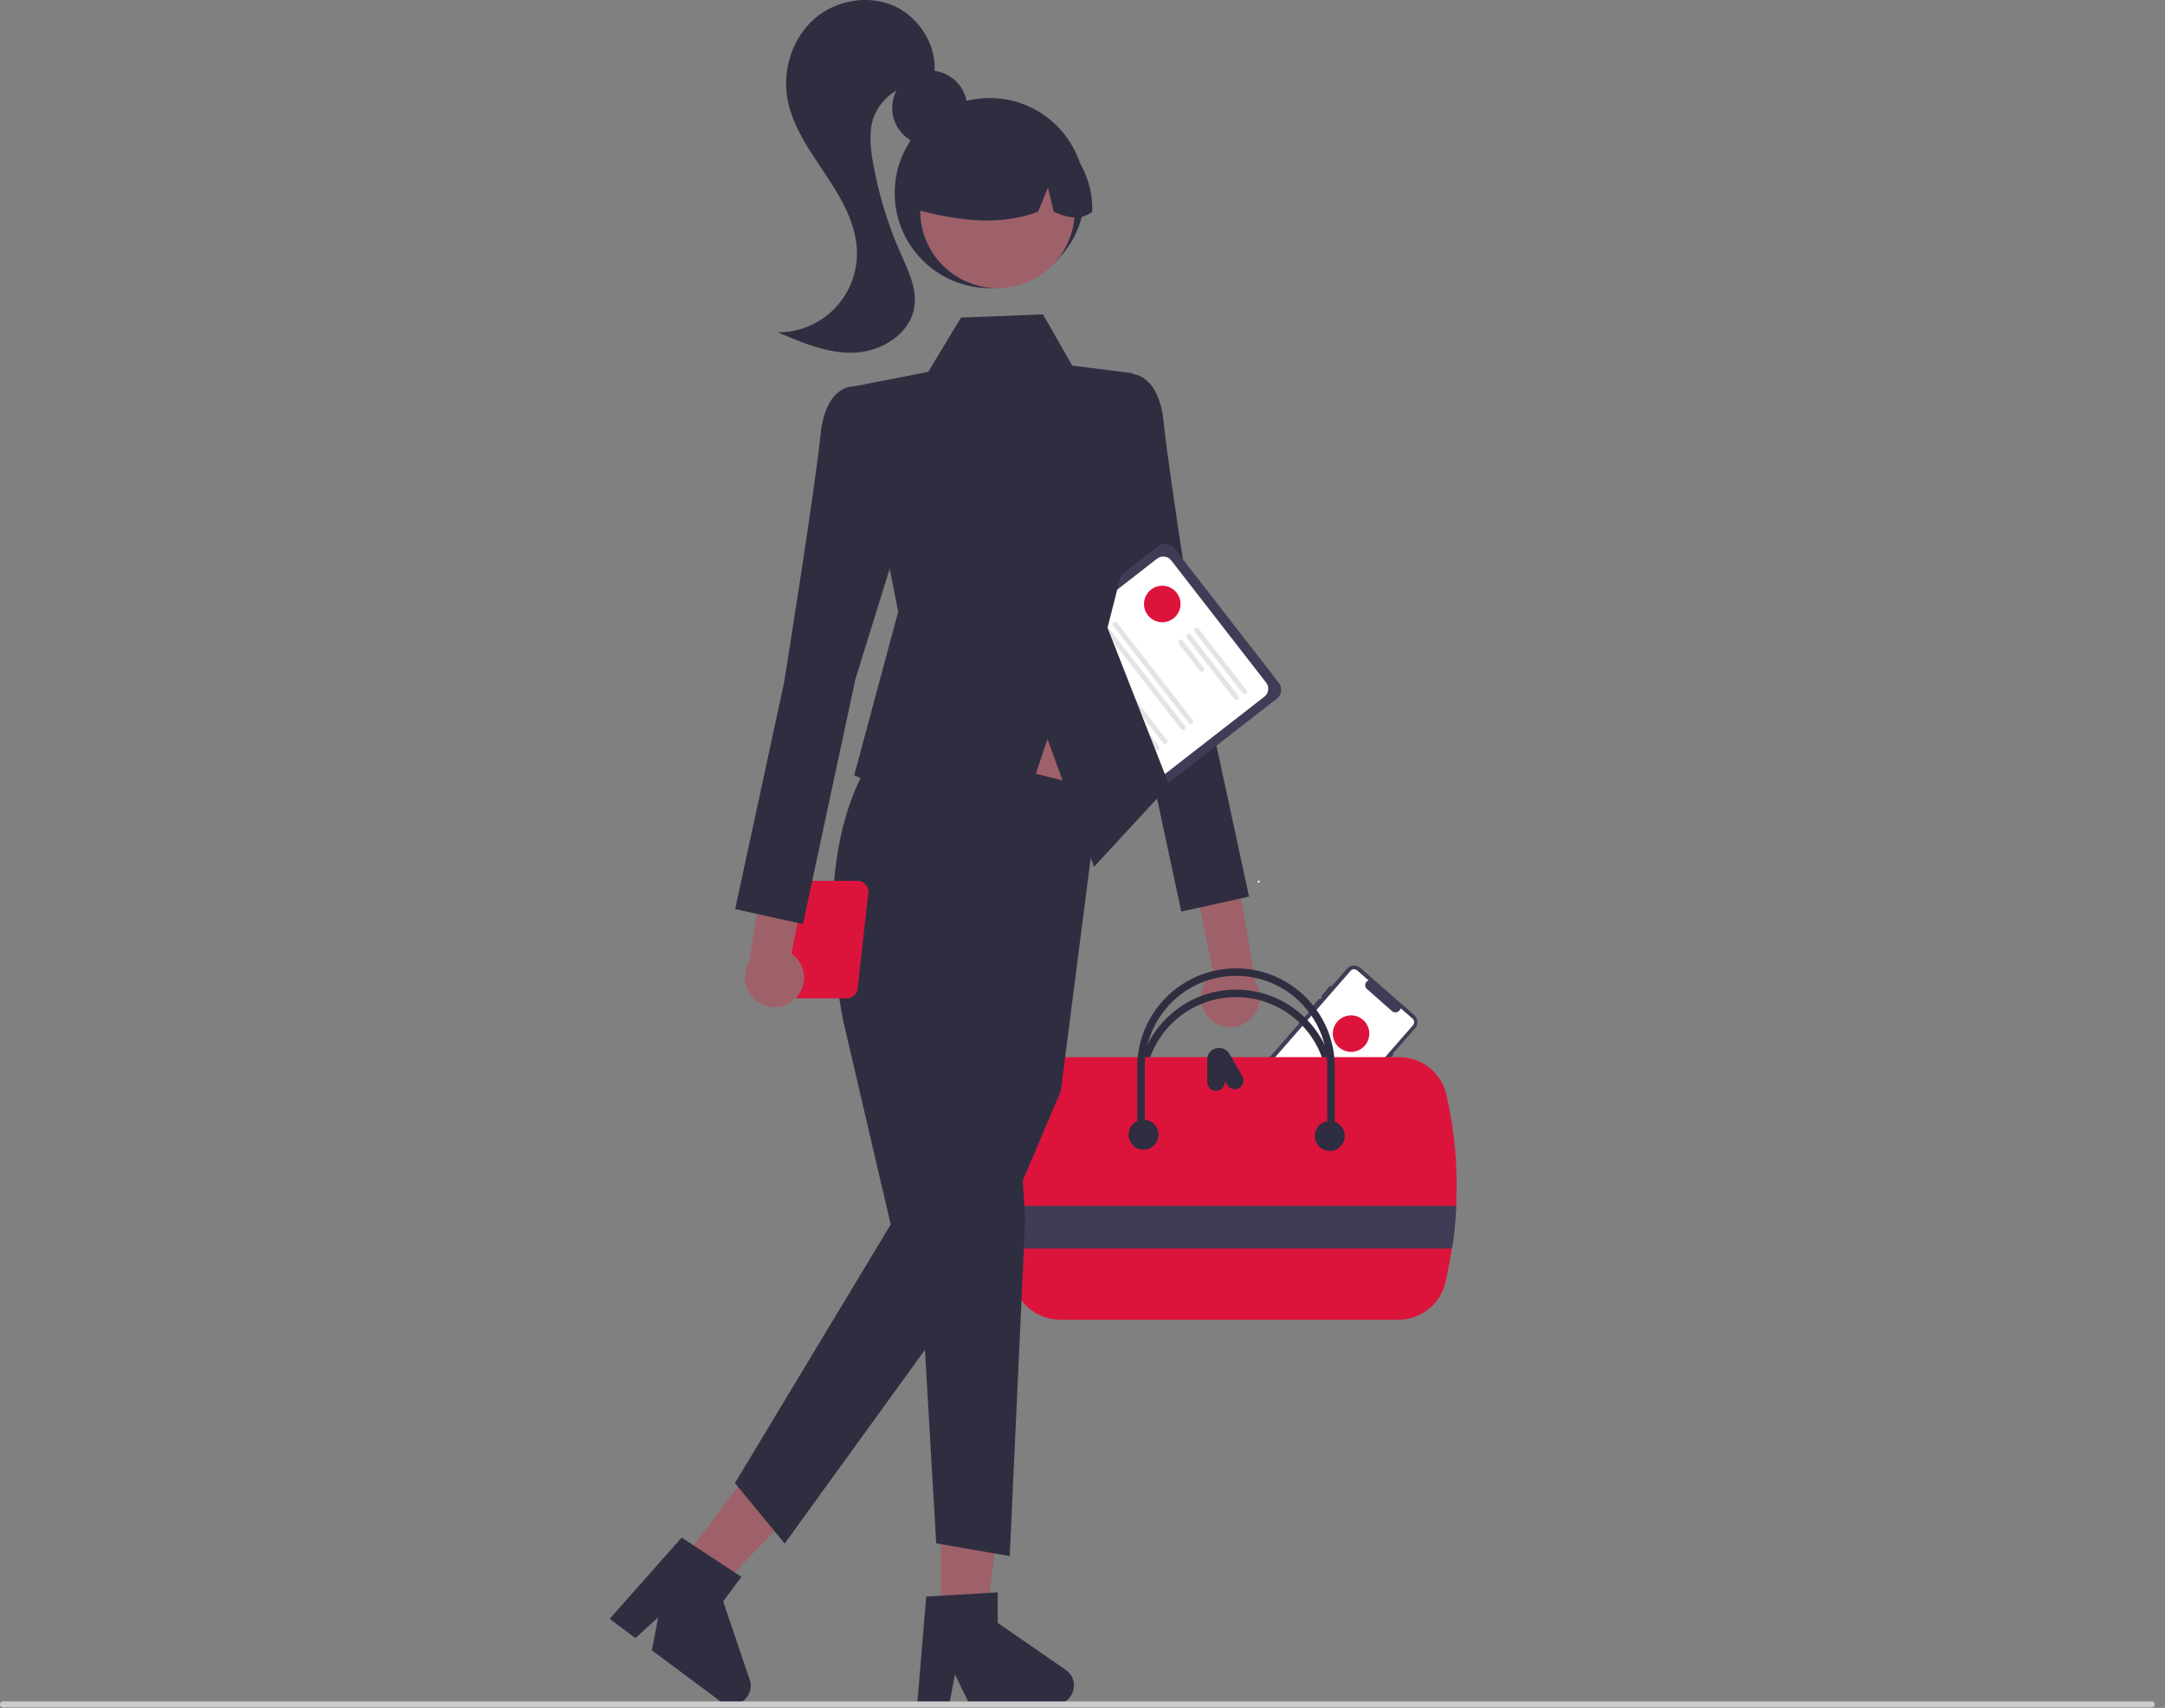 <?xml version="1.0" encoding="utf-8"?>
<!-- Generator: Adobe Illustrator 25.4.1, SVG Export Plug-In . SVG Version: 6.00 Build 0)  -->
<svg version="1.1" id="Layer_1" xmlns="http://www.w3.org/2000/svg" xmlns:xlink="http://www.w3.org/1999/xlink" x="0px" y="0px"
	 viewBox="0 0 865.8 682.9" style="enable-background:new 0 0 865.8 682.9;" xml:space="preserve">
<rect x="0" y="0" width="865.8" height="682.9" fill="#808080" stroke="none"/>
<style type="text/css">
	.st0{fill:#3F3D56;}
	.st1{fill:#FFFFFF;}
	.st2{fill:#DC143C;}
	.st3{fill:#9E616A;}
	.st4{fill:#2F2E41;}
	.st5{fill:#E4E4E4;}
	.st6{fill:#CCCCCC;}
</style>
<path class="st0" d="M522.8,460.4l28.9-33l0.3,0.3l5.3-6.1l-0.3-0.3l8.9-10.1c1.4-1.6,1.2-4-0.4-5.4c0,0,0,0,0,0L544,387
	c-1.6-1.4-4-1.2-5.4,0.4c0,0,0,0,0,0l-6.2,7.1l-0.5-0.4l-3.6,4.3l0.4,0.3l-0.8,0.9l-0.4-0.3l-3.6,4.3l0.3,0.3l-28.6,32.7
	c-1.4,1.6-1.2,4,0.4,5.4c0,0,0,0,0,0l21.5,18.8C519,462.2,521.4,462,522.8,460.4z"/>
<path class="st1" d="M496.4,440.1c-0.4-0.7-0.3-1.5,0.2-2.1l43.5-49.8c0.7-0.8,1.8-0.8,2.6-0.2l4.6,4l-0.2,0.1
	c-1,0.5-1.5,1.8-0.9,2.8c0.1,0.2,0.3,0.5,0.5,0.6l10.1,8.9c0.5,0.4,1.3,0.5,1.9,0.3c0.6-0.2,1.1-0.7,1.4-1.3l0.1-0.2l4.7,4.1
	c0.8,0.7,0.8,1.8,0.2,2.6l-41.5,47.5c-1.8,2-4.8,2.2-6.9,0.5l-19.8-17.3C496.7,440.5,496.5,440.3,496.4,440.1z"/>
<circle class="st2" cx="540.3" cy="413.3" r="7.3"/>
<path class="st1" d="M534.8,441.1l-20.1-17.6c-0.3-0.2-0.3-0.6-0.1-0.9c0.2-0.3,0.6-0.3,0.9-0.1c0,0,0,0,0,0l20.1,17.6
	c0.3,0.2,0.3,0.6,0.1,0.9C535.4,441.3,535,441.3,534.8,441.1C534.8,441.1,534.8,441.1,534.8,441.1z"/>
<path class="st1" d="M526.1,437.4l-6.6-5.8c-0.3-0.2-0.3-0.6-0.1-0.9s0.6-0.3,0.9-0.1l6.6,5.8c0.3,0.2,0.3,0.6,0.1,0.9
	S526.4,437.6,526.1,437.4z"/>
<path class="st1" d="M522.3,441.7l-6.6-5.8c-0.3-0.2-0.3-0.6-0.1-0.9s0.6-0.3,0.9-0.1l6.6,5.8c0.3,0.2,0.3,0.6,0.1,0.9
	S522.6,442,522.3,441.7z"/>
<path class="st1" d="M520.4,444l-6.6-5.8c-0.3-0.2-0.3-0.6-0.1-0.9c0.2-0.3,0.6-0.3,0.9-0.1c0,0,0,0,0,0l6.6,5.8
	c0.3,0.2,0.3,0.6,0.1,0.9C521,444.2,520.6,444.2,520.4,444L520.4,444z"/>
<path class="st1" d="M528,442.8l-14-12.3c-0.3-0.2-0.3-0.6-0.1-0.9c0.2-0.3,0.6-0.3,0.9-0.1c0,0,0,0,0,0l14,12.3
	c0.3,0.2,0.3,0.6,0.1,0.9C528.6,443,528.2,443,528,442.8L528,442.8z"/>
<path class="st1" d="M514,446.5l-2.4-2.1c-0.4-0.4-0.5-1.1-0.1-1.5c0.4-0.4,1.1-0.5,1.5-0.1l2.4,2.1c0.4,0.4,0.5,1.1,0.1,1.5
	C515.1,446.8,514.4,446.9,514,446.5L514,446.5z"/>
<path class="st3" d="M483.7,407.2c-4.6-4.6-4.6-12,0-16.6c0.5-0.5,1-0.9,1.6-1.3L466,296.5l20.7,6.5l15.4,89.8
	c3.4,5.6,1.6,12.8-4,16.2C493.5,411.9,487.5,411.1,483.7,407.2L483.7,407.2z"/>
<path class="st4" d="M439.3,159.2l12.8-9.7c0,0,11.3-0.8,13.3,19.6s14.5,98.6,14.5,98.6l19.6,90.8l-27.1,6l-21-98l-21-67.6
	L439.3,159.2z"/>
<path class="st0" d="M442.7,326.4l-41.8-53.8c-1.5-2-1.2-4.9,0.8-6.4l61.5-47.8c2-1.5,4.9-1.2,6.4,0.8l41.8,53.8
	c1.5,2,1.2,4.9-0.8,6.4l-61.5,47.8C447.1,328.8,444.2,328.4,442.7,326.4z"/>
<path class="st1" d="M443.7,321.6l-37.9-48.8c-1.4-1.8-1.1-4.3,0.7-5.7l56.2-43.7c1.8-1.4,4.3-1.1,5.7,0.7l37.9,48.8
	c1.4,1.8,1.1,4.3-0.7,5.7l-56.2,43.7C447.7,323.7,445.1,323.4,443.7,321.6z"/>
<path class="st5" d="M496.9,277.2l-19.1-24.6c-0.3-0.4-0.3-1.1,0.2-1.4c0.4-0.3,1.1-0.3,1.4,0.2c0,0,0,0,0,0l19.1,24.6
	c0.3,0.4,0.3,1.1-0.2,1.4C497.9,277.7,497.2,277.6,496.9,277.2C496.9,277.2,496.9,277.2,496.9,277.2L496.9,277.2z"/>
<path class="st5" d="M493.7,279.6L474.6,255c-0.3-0.4-0.3-1.1,0.2-1.4c0.4-0.3,1.1-0.3,1.4,0.2c0,0,0,0,0,0l19.1,24.6
	c0.3,0.4,0.3,1.1-0.2,1.4C494.7,280.1,494.1,280.1,493.7,279.6z"/>
<path class="st5" d="M479.7,268.1l-8.3-10.7c-0.3-0.4-0.3-1.1,0.2-1.4c0.4-0.3,1.1-0.3,1.4,0.2c0,0,0,0,0,0l8.3,10.7
	c0.3,0.4,0.3,1.1-0.2,1.4C480.7,268.7,480.1,268.6,479.7,268.1L479.7,268.1z"/>
<path class="st5" d="M475.4,289.1l-30.2-38.8c-0.3-0.4-0.3-1.1,0.2-1.4c0.4-0.3,1.1-0.3,1.4,0.2c0,0,0,0,0,0l30.2,38.8
	c0.3,0.4,0.3,1.1-0.2,1.4C476.4,289.6,475.8,289.5,475.4,289.1C475.5,289.1,475.4,289.1,475.4,289.1z"/>
<path class="st5" d="M472.3,291.5l-30.2-38.8c-0.3-0.4-0.3-1.1,0.2-1.4c0.4-0.3,1.1-0.3,1.4,0.2l30.2,38.8c0.3,0.4,0.3,1.1-0.2,1.4
	C473.3,292.1,472.6,292,472.3,291.5C472.3,291.5,472.3,291.5,472.3,291.5z"/>
<path class="st5" d="M465.1,297.1l-30.2-38.8c-0.3-0.4-0.3-1.1,0.2-1.4c0.4-0.3,1.1-0.3,1.4,0.2c0,0,0,0,0,0l30.2,38.8
	c0.3,0.4,0.3,1.1-0.2,1.4C466.1,297.7,465.4,297.6,465.1,297.1C465.1,297.1,465.1,297.1,465.1,297.1L465.1,297.1z"/>
<path class="st5" d="M461.9,299.6l-30.2-38.8c-0.3-0.4-0.3-1.1,0.2-1.4c0.4-0.3,1.1-0.3,1.4,0.2l30.2,38.8c0.3,0.4,0.3,1.1-0.2,1.4
	C462.9,300.1,462.3,300,461.9,299.6L461.9,299.6z"/>
<path class="st5" d="M454.7,305.2l-30.2-38.8c-0.3-0.4-0.3-1.1,0.2-1.4c0.4-0.3,1.1-0.3,1.4,0.2c0,0,0,0,0,0l30.2,38.8
	c0.3,0.4,0.3,1.1-0.2,1.4C455.7,305.7,455.1,305.6,454.7,305.2C454.7,305.2,454.7,305.2,454.7,305.2z"/>
<path class="st5" d="M451.5,307.7l-30.2-38.8c-0.3-0.4-0.3-1.1,0.2-1.4c0.4-0.3,1.1-0.3,1.4,0.2c0,0,0,0,0,0l30.2,38.8
	c0.3,0.4,0.3,1.1-0.2,1.4C452.5,308.2,451.9,308.1,451.5,307.7z"/>
<circle class="st1" cx="503.4" cy="352.5" r="0.4"/>
<path class="st4" d="M533.8,462.2h-3v-27c0-20.2-16.3-36.5-36.5-36.5s-36.5,16.3-36.5,36.5v27h-3v-27c0-21.8,17.7-39.5,39.5-39.5
	s39.5,17.7,39.5,39.5V462.2z"/>
<path class="st2" d="M578.4,437.7c-2-8.8-9.9-15.1-19-15h-136c-9.6,0-17.8,7.1-19.3,16.6c-2,14.2-2.7,28.6-2,42.9
	c0.2,5.5,0.6,11.2,1.2,17c0.4,3.8,0.8,7.7,1.4,11.6c1.3,9.7,9.6,16.9,19.3,16.9h135.1c9.1,0,17.1-6.3,19-15.2
	c1-4.4,1.8-8.9,2.5-13.3c0.9-5.6,1.4-11.3,1.7-17C583.1,467.3,581.8,452.3,578.4,437.7z"/>
<path class="st4" d="M533.8,453.7h-3v-27c0-20.2-16.3-36.5-36.5-36.5s-36.5,16.3-36.5,36.5l0,0v27h-3v-27
	c0-21.8,17.7-39.5,39.5-39.5s39.5,17.7,39.5,39.5V453.7z"/>
<path class="st4" d="M496.8,430.3l-5-8.7c-1.3-2.4-4.2-3.3-6.6-2c-1.2,0.6-2.1,1.8-2.4,3.1v10c0,1.9,1.6,3.5,3.5,3.5
	s3.5-1.6,3.5-3.5v-0.6l1,1.7c1,1.7,3.1,2.2,4.8,1.3C497.2,434.1,497.8,432,496.8,430.3z"/>
<circle class="st4" cx="457.3" cy="453.7" r="6"/>
<circle class="st4" cx="531.8" cy="454.2" r="6"/>
<path class="st0" d="M582.4,482.2c-0.3,5.7-0.8,11.4-1.7,17H403.3c-0.6-5.8-1-11.5-1.2-17H582.4z"/>
<circle class="st4" cx="371.8" cy="43.2" r="15"/>
<circle class="st4" cx="395.8" cy="77.2" r="38"/>
<polygon class="st3" points="376.2,650.6 394.1,650.6 402.6,581.7 376.2,581.7 "/>
<path class="st4" d="M370.4,638.4l28.6-1.7v12.2l27.2,18.8c3.5,2.4,4.3,7.2,1.9,10.6c-1.4,2.1-3.8,3.3-6.3,3.3h-34l-5.9-12.1
	l-2.3,12.1h-12.8L370.4,638.4z"/>
<polygon class="st3" points="270,628.1 284.3,638.7 332.3,588.5 311.1,572.7 "/>
<path class="st4" d="M272.6,614.8l23.9,15.7l-7.3,9.8l10.6,31.3c1.4,4-0.8,8.3-4.8,9.7c-2.4,0.8-5,0.4-7-1.1l-27.3-20.3l2.5-13.2
	l-9.1,8.3l-10.3-7.7L272.6,614.8z"/>
<rect x="366.8" y="269.2" class="st3" width="68" height="64"/>
<path class="st4" d="M355.4,294.8c0,0-33.9,29.3-18.3,112.9l19.1,81.9l-62.3,103.4l19.9,24.2l81-111.9l29.4-68.9l15.5-120.7
	L355.4,294.8z"/>
<polygon class="st4" points="408,456 410,487.6 403.8,622.2 374.4,617.1 368.8,521.2 "/>
<polygon class="st4" points="417.1,125.7 384.3,127 371.2,148.7 341.4,154.5 359.2,244.6 341.6,310 404.8,337.7 418.9,295.5 
	437.5,346.6 467.6,314 442.9,251 455.6,201.3 452.8,149.2 428.8,146.2 "/>
<circle class="st3" cx="398.9" cy="84.3" r="30.9"/>
<path class="st4" d="M419.9,52.9c-16.7-10.2-38.4-4.9-48.6,11.8c-3.5,5.7-5.3,12.4-5.2,19.1c15.7,4,32.3,7,49,0.9l4-9.7l2.3,9.7
	c5.1,2.1,10.2,3.9,15.4,0C437.2,71.8,430.8,59.7,419.9,52.9z"/>
<path class="st4" d="M357.8,2.5c-10.4-4.8-23.4-2.5-32,4.9c-8.6,7.5-12.7,19.6-11.1,30.9c1.7,11.5,8.7,21.4,15.2,31.1
	c6.5,9.7,12.8,20.3,12.8,31.9c0,17.5-14.1,31.6-31.6,31.6c9.8,4.2,20.1,8.6,30.8,8.1c10.7-0.5,21.9-7.4,23.7-18
	c1.3-7.6-2.5-15-5.6-22.1c-5.1-11.5-8.7-23.6-10.9-36c-1-5.9-1.7-12.1,0.2-17.8c3.2-8.6,11.6-14.2,20.8-13.7l3.5-3.2
	C375.1,19,368.2,7.3,357.8,2.5z"/>
<path class="st6" d="M860.5,682.7H1.2c-0.7,0-1.2-0.5-1.2-1.2c0-0.7,0.5-1.2,1.2-1.2h859.3c0.7,0,1.2,0.5,1.2,1.2
	C861.7,682.1,861.1,682.7,860.5,682.7z"/>
<path class="st2" d="M342.7,352.2h-29.5c-1.3,0-2.6,0.6-3.5,1.6c-3.8-0.7-7.5,1.8-8.1,5.6c-0.7,3.8,1.8,7.5,5.6,8.1
	c1.5,0.3,3,0.1,4.3-0.6l3.4,29c0.6,1.9,2.4,3.3,4.4,3.3h19.2c2,0,3.8-1.3,4.4-3.3l4.2-37.8c0.7-2.4-0.6-5-3.1-5.8
	C343.6,352.3,343.1,352.2,342.7,352.2z M308.4,365.7c-2.8,0-5-2.2-5-5s2.2-5,5-5c0.1,0,0.2,0,0.3,0c-0.2,0.8-0.2,1.6,0.1,2.4
	l2.1,6.9C310.1,365.5,309.3,365.7,308.4,365.7z"/>
<path class="st3" d="M318.1,399.2c4.6-4.6,4.6-12,0-16.6c-0.5-0.5-1-0.9-1.6-1.3l18.7-92.9l-20.7,6.6l-15,89.8
	c-3.4,5.6-1.5,12.8,4.1,16.2C308.3,403.9,314.3,403.1,318.1,399.2L318.1,399.2z"/>
<path class="st4" d="M354.2,164.2l-12.8-9.7c0,0-11.3-0.8-13.3,19.6s-14.5,98.6-14.5,98.6l-19.6,90.8l27.1,6l21-98l21-67.6
	L354.2,164.2z"/>
<circle class="st2" cx="464.8" cy="241.5" r="7.3"/>
</svg>
